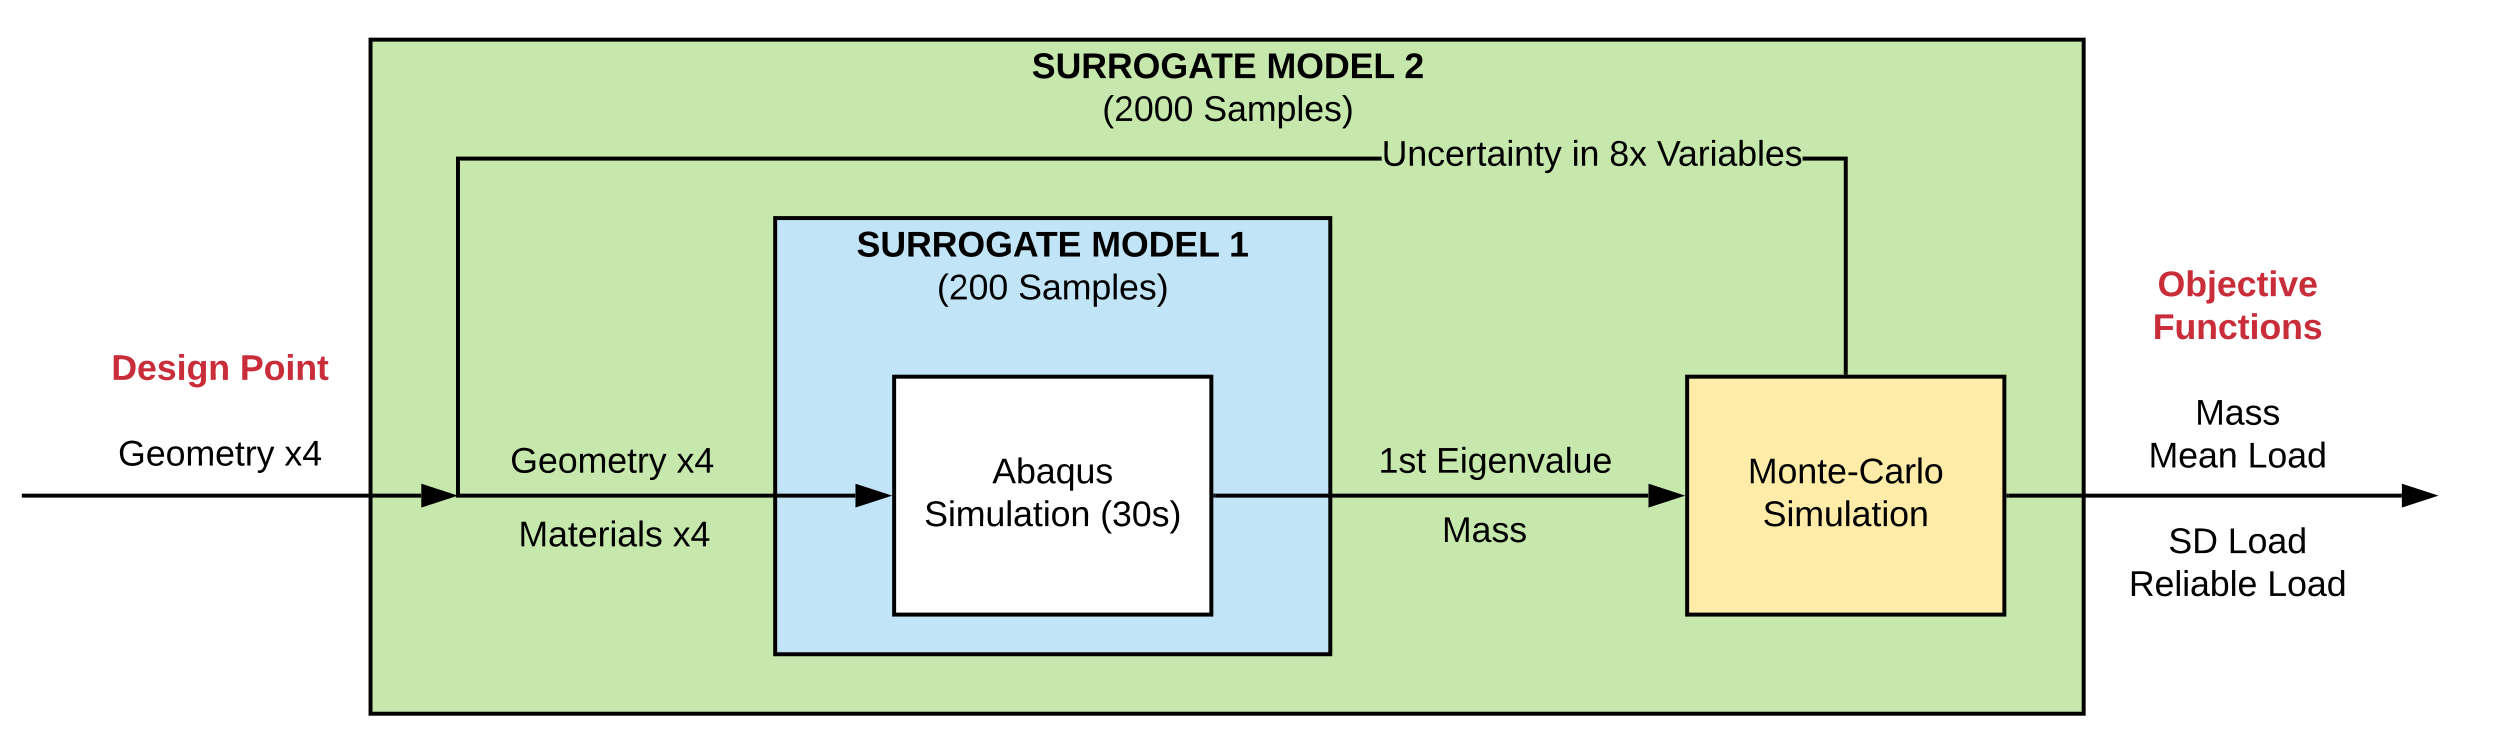 <svg xmlns="http://www.w3.org/2000/svg" xmlns:xlink="http://www.w3.org/1999/xlink" xmlns:lucid="lucid" width="1261" height="380"><g transform="translate(-329 -1600)" lucid:page-tab-id="o_66QRD7KbzC"><path d="M0 1259.2h1870.4v1323.2H0z" fill="#fff"/><path d="M515.9 1620H1380v340H515.9z" stroke="#000" stroke-width="2" fill="#c7e8ac"/><use xlink:href="#a" transform="matrix(1,0,0,1,520.89,1625) translate(328.55 14.4)"/><use xlink:href="#b" transform="matrix(1,0,0,1,520.89,1625) translate(446.95 14.4)"/><use xlink:href="#c" transform="matrix(1,0,0,1,520.89,1625) translate(516.45 14.4)"/><use xlink:href="#d" transform="matrix(1,0,0,1,520.89,1625) translate(364.1 36)"/><use xlink:href="#e" transform="matrix(1,0,0,1,520.89,1625) translate(415.05 36)"/><path d="M720 1710h280v220H720z" stroke="#000" stroke-width="2" fill="#c1e4f7"/><use xlink:href="#a" transform="matrix(1,0,0,1,725,1715) translate(36.05 14.4)"/><use xlink:href="#b" transform="matrix(1,0,0,1,725,1715) translate(154.45 14.4)"/><use xlink:href="#f" transform="matrix(1,0,0,1,725,1715) translate(223.95 14.4)"/><use xlink:href="#g" transform="matrix(1,0,0,1,725,1715) translate(76.6 36)"/><use xlink:href="#e" transform="matrix(1,0,0,1,725,1715) translate(117.55 36)"/><path d="M577.8 1815.27h120v40h-120z" stroke="#000" stroke-opacity="0" stroke-width="2" fill="#fff" fill-opacity="0"/><use xlink:href="#h" transform="matrix(1,0,0,1,582.803,1820.267) translate(3.55 18.15)"/><use xlink:href="#i" transform="matrix(1,0,0,1,582.803,1820.267) translate(87.45 18.15)"/><path d="M780 1790h160v120H780z" stroke="#000" stroke-width="2" fill="#fff"/><use xlink:href="#j" transform="matrix(1,0,0,1,785,1795) translate(44.5 48.775)"/><use xlink:href="#k" transform="matrix(1,0,0,1,785,1795) translate(10.15 70.375)"/><use xlink:href="#l" transform="matrix(1,0,0,1,785,1795) translate(98.95 70.375)"/><path d="M578.9 1852.42h120v40h-120z" stroke="#000" stroke-opacity="0" stroke-width="2" fill="#fff" fill-opacity="0"/><use xlink:href="#m" transform="matrix(1,0,0,1,583.901,1857.423) translate(6.6 18.15)"/><use xlink:href="#i" transform="matrix(1,0,0,1,583.901,1857.423) translate(84.4 18.15)"/><path d="M1003.3 1815.27h160v40h-160z" stroke="#000" stroke-opacity="0" stroke-width="2" fill="#fff" fill-opacity="0"/><use xlink:href="#n" transform="matrix(1,0,0,1,1008.296,1820.267) translate(16.05 18.15)"/><use xlink:href="#o" transform="matrix(1,0,0,1,1008.296,1820.267) translate(45.05 18.15)"/><path d="M942 1850h218.5" stroke="#000" stroke-width="2" fill="none"/><path d="M942.03 1851H941v-2h1.03z"/><path d="M1175.76 1850l-14.26 4.64v-9.28z" stroke="#000" stroke-width="2"/><path d="M997.8 1850.23h160v40h-160z" stroke="#000" stroke-opacity="0" stroke-width="2" fill="#fff" fill-opacity="0"/><use xlink:href="#p" transform="matrix(1,0,0,1,1002.803,1855.226) translate(53.525 18.15)"/><path d="M1180 1790h160v120h-160z" stroke="#000" stroke-width="2" fill="#ffeca9"/><use xlink:href="#q" transform="matrix(1,0,0,1,1185,1795) translate(25.625 48.775)"/><use xlink:href="#r" transform="matrix(1,0,0,1,1185,1795) translate(33.1 70.375)"/><path d="M1025.92 1681H561v168h199.5v2H559v-172h466.92zM1261 1788h-2v-107h-20.78v-2H1261z"/><path d="M1261 1789h-2v-1.03h2zM775.76 1850l-14.26 4.64v-9.28z"/><path d="M779 1850l-18.5 6v-12zm-16.5 3.26l10.03-3.26-10.03-3.26z"/><g><use xlink:href="#s" transform="matrix(1,0,0,1,1025.917,1669.2) translate(0 14.4)"/><use xlink:href="#t" transform="matrix(1,0,0,1,1025.917,1669.2) translate(95.85 14.4)"/><use xlink:href="#u" transform="matrix(1,0,0,1,1025.917,1669.2) translate(114.8 14.4)"/><use xlink:href="#v" transform="matrix(1,0,0,1,1025.917,1669.2) translate(138.8 14.4)"/></g><path d="M1395.7 1724.3H1519v191.4h-123.3z" stroke="#000" stroke-opacity="0" stroke-width="2" fill="#fff" fill-opacity="0"/><g><use xlink:href="#w" transform="matrix(1,0,0,1,1400.704,1729.3) translate(16.55 20.087)"/><use xlink:href="#x" transform="matrix(1,0,0,1,1400.704,1729.3) translate(14.15 41.688)"/><use xlink:href="#y" transform="matrix(1,0,0,1,1400.704,1729.3) translate(57 63.288)"/><use xlink:href="#z" transform="matrix(1,0,0,1,1400.704,1729.3) translate(35.525 84.888)"/><use xlink:href="#A" transform="matrix(1,0,0,1,1400.704,1729.3) translate(12.025 106.488)"/><use xlink:href="#B" transform="matrix(1,0,0,1,1400.704,1729.3) translate(61.975 106.488)"/><use xlink:href="#C" transform="matrix(1,0,0,1,1400.704,1729.3) translate(57 128.088)"/><use xlink:href="#D" transform="matrix(1,0,0,1,1400.704,1729.3) translate(22.025 149.688)"/><use xlink:href="#B" transform="matrix(1,0,0,1,1400.704,1729.3) translate(51.975 149.688)"/><use xlink:href="#E" transform="matrix(1,0,0,1,1400.704,1729.3) translate(2.1 171.287)"/><use xlink:href="#F" transform="matrix(1,0,0,1,1400.704,1729.3) translate(71.9 171.287)"/></g><path d="M1342 1850h198.5" stroke="#000" stroke-width="2" fill="none"/><path d="M1342.03 1851H1341v-2h1.03z"/><path d="M1555.76 1850l-14.26 4.64v-9.28z" stroke="#000" stroke-width="2"/><path d="M380 1770h120v80.23H380z" stroke="#000" stroke-opacity="0" stroke-width="2" fill="#fff" fill-opacity="0"/><g><use xlink:href="#G" transform="matrix(1,0,0,1,385,1775) translate(0.15 16.619)"/><use xlink:href="#H" transform="matrix(1,0,0,1,385,1775) translate(65 16.619)"/><use xlink:href="#I" transform="matrix(1,0,0,1,385,1775) translate(55 38.219)"/><use xlink:href="#J" transform="matrix(1,0,0,1,385,1775) translate(3.55 59.819)"/><use xlink:href="#i" transform="matrix(1,0,0,1,385,1775) translate(87.45 59.819)"/></g><path d="M341 1850h200.5M341.03 1850H340" stroke="#000" stroke-width="2" fill="none"/><path d="M556.76 1850l-14.26 4.64v-9.28z" stroke="#000" stroke-width="2"/><defs><path d="M169-182c-1-43-94-46-97-3 18 66 151 10 154 114 3 95-165 93-204 36-6-8-10-19-12-30l50-8c3 46 112 56 116 5-17-69-150-10-154-114-4-87 153-88 188-35 5 8 8 18 10 28" id="K"/><path d="M238-95c0 69-44 99-111 99C63 4 22-25 22-93v-155h51v151c-1 38 19 59 55 60 90 1 49-130 58-211h52v153" id="L"/><path d="M240-174c0 40-23 61-54 70L253 0h-59l-57-94H76V0H24v-248c93 4 217-23 216 74zM76-134c48-2 112 12 112-38 0-48-66-32-112-35v73" id="M"/><path d="M140-251c80 0 125 45 125 126S219 4 139 4C58 4 15-44 15-125s44-126 125-126zm-1 214c52 0 73-35 73-88 0-50-21-86-72-86-52 0-73 35-73 86s22 88 72 88" id="N"/><path d="M67-125c0 54 23 88 75 88 28 0 53-7 68-21v-34h-60v-39h108v91C232-14 192 4 140 4 58 4 20-42 15-125 8-236 126-280 215-234c19 10 29 26 37 47l-47 15c-11-23-29-39-63-39-53 1-75 33-75 86" id="O"/><path d="M199 0l-22-63H83L61 0H9l90-248h61L250 0h-51zm-33-102l-36-108c-10 38-24 72-36 108h72" id="P"/><path d="M136-208V0H84v-208H4v-40h212v40h-80" id="Q"/><path d="M24 0v-248h195v40H76v63h132v40H76v65h150V0H24" id="R"/><g id="a"><use transform="matrix(0.05,0,0,0.05,0,0)" xlink:href="#K"/><use transform="matrix(0.05,0,0,0.05,12,0)" xlink:href="#L"/><use transform="matrix(0.05,0,0,0.05,24.95,0)" xlink:href="#M"/><use transform="matrix(0.05,0,0,0.05,37.9,0)" xlink:href="#M"/><use transform="matrix(0.05,0,0,0.05,50.85,0)" xlink:href="#N"/><use transform="matrix(0.05,0,0,0.05,64.85,0)" xlink:href="#O"/><use transform="matrix(0.05,0,0,0.05,78.85,0)" xlink:href="#P"/><use transform="matrix(0.05,0,0,0.05,90.45,0)" xlink:href="#Q"/><use transform="matrix(0.05,0,0,0.05,101.4,0)" xlink:href="#R"/></g><path d="M230 0l2-204L168 0h-37L68-204 70 0H24v-248h70l56 185 57-185h69V0h-46" id="S"/><path d="M24-248c120-7 223 5 221 122C244-46 201 0 124 0H24v-248zM76-40c74 7 117-18 117-86 0-67-45-88-117-82v168" id="T"/><path d="M24 0v-248h52v208h133V0H24" id="U"/><g id="b"><use transform="matrix(0.05,0,0,0.05,0,0)" xlink:href="#S"/><use transform="matrix(0.05,0,0,0.05,14.95,0)" xlink:href="#N"/><use transform="matrix(0.05,0,0,0.05,28.95,0)" xlink:href="#T"/><use transform="matrix(0.05,0,0,0.05,41.9,0)" xlink:href="#R"/><use transform="matrix(0.05,0,0,0.05,53.9,0)" xlink:href="#U"/></g><path d="M182-182c0 78-84 86-111 141h115V0H12c-6-101 99-100 120-180 1-22-12-31-33-32-23 0-32 14-35 34l-49-3c5-45 32-70 84-70 51 0 83 22 83 69" id="V"/><use transform="matrix(0.05,0,0,0.05,0,0)" xlink:href="#V" id="c"/><path d="M87 75C49 33 22-17 22-94c0-76 28-126 65-167h31c-38 41-64 92-64 168S80 34 118 75H87" id="W"/><path d="M101-251c82-7 93 87 43 132L82-64C71-53 59-42 53-27h129V0H18c2-99 128-94 128-182 0-28-16-43-45-43s-46 15-49 41l-32-3c6-41 34-60 81-64" id="X"/><path d="M101-251c68 0 85 55 85 127S166 4 100 4C33 4 14-52 14-124c0-73 17-127 87-127zm-1 229c47 0 54-49 54-102s-4-102-53-102c-51 0-55 48-55 102 0 53 5 102 54 102" id="Y"/><g id="d"><use transform="matrix(0.05,0,0,0.05,0,0)" xlink:href="#W"/><use transform="matrix(0.05,0,0,0.05,5.95,0)" xlink:href="#X"/><use transform="matrix(0.05,0,0,0.05,15.95,0)" xlink:href="#Y"/><use transform="matrix(0.05,0,0,0.05,25.95,0)" xlink:href="#Y"/><use transform="matrix(0.05,0,0,0.05,35.95,0)" xlink:href="#Y"/></g><path d="M185-189c-5-48-123-54-124 2 14 75 158 14 163 119 3 78-121 87-175 55-17-10-28-26-33-46l33-7c5 56 141 63 141-1 0-78-155-14-162-118-5-82 145-84 179-34 5 7 8 16 11 25" id="Z"/><path d="M141-36C126-15 110 5 73 4 37 3 15-17 15-53c-1-64 63-63 125-63 3-35-9-54-41-54-24 1-41 7-42 31l-33-3c5-37 33-52 76-52 45 0 72 20 72 64v82c-1 20 7 32 28 27v20c-31 9-61-2-59-35zM48-53c0 20 12 33 32 33 41-3 63-29 60-74-43 2-92-5-92 41" id="aa"/><path d="M210-169c-67 3-38 105-44 169h-31v-121c0-29-5-50-35-48C34-165 62-65 56 0H25l-1-190h30c1 10-1 24 2 32 10-44 99-50 107 0 11-21 27-35 58-36 85-2 47 119 55 194h-31v-121c0-29-5-49-35-48" id="ab"/><path d="M115-194c55 1 70 41 70 98S169 2 115 4C84 4 66-9 55-30l1 105H24l-1-265h31l2 30c10-21 28-34 59-34zm-8 174c40 0 45-34 45-75s-6-73-45-74c-42 0-51 32-51 76 0 43 10 73 51 73" id="ac"/><path d="M24 0v-261h32V0H24" id="ad"/><path d="M100-194c63 0 86 42 84 106H49c0 40 14 67 53 68 26 1 43-12 49-29l28 8c-11 28-37 45-77 45C44 4 14-33 15-96c1-61 26-98 85-98zm52 81c6-60-76-77-97-28-3 7-6 17-6 28h103" id="ae"/><path d="M135-143c-3-34-86-38-87 0 15 53 115 12 119 90S17 21 10-45l28-5c4 36 97 45 98 0-10-56-113-15-118-90-4-57 82-63 122-42 12 7 21 19 24 35" id="af"/><path d="M33-261c38 41 65 92 65 168S71 34 33 75H2C39 34 66-17 66-93S39-220 2-261h31" id="ag"/><g id="e"><use transform="matrix(0.05,0,0,0.05,0,0)" xlink:href="#Z"/><use transform="matrix(0.05,0,0,0.05,12,0)" xlink:href="#aa"/><use transform="matrix(0.05,0,0,0.05,22,0)" xlink:href="#ab"/><use transform="matrix(0.05,0,0,0.05,36.95,0)" xlink:href="#ac"/><use transform="matrix(0.05,0,0,0.05,46.95,0)" xlink:href="#ad"/><use transform="matrix(0.05,0,0,0.05,50.9,0)" xlink:href="#ae"/><use transform="matrix(0.05,0,0,0.05,60.9,0)" xlink:href="#af"/><use transform="matrix(0.05,0,0,0.05,69.9,0)" xlink:href="#ag"/></g><path d="M23 0v-37h61v-169l-59 37v-38l62-41h46v211h57V0H23" id="ah"/><use transform="matrix(0.05,0,0,0.05,0,0)" xlink:href="#ah" id="f"/><g id="g"><use transform="matrix(0.05,0,0,0.05,0,0)" xlink:href="#W"/><use transform="matrix(0.05,0,0,0.05,5.95,0)" xlink:href="#X"/><use transform="matrix(0.05,0,0,0.05,15.95,0)" xlink:href="#Y"/><use transform="matrix(0.05,0,0,0.05,25.95,0)" xlink:href="#Y"/></g><path d="M143 4C61 4 22-44 18-125c-5-107 100-154 193-111 17 8 29 25 37 43l-32 9c-13-25-37-40-76-40-61 0-88 39-88 99 0 61 29 100 91 101 35 0 62-11 79-27v-45h-74v-28h105v86C228-13 192 4 143 4" id="ai"/><path d="M100-194c62-1 85 37 85 99 1 63-27 99-86 99S16-35 15-95c0-66 28-99 85-99zM99-20c44 1 53-31 53-75 0-43-8-75-51-75s-53 32-53 75 10 74 51 75" id="aj"/><path d="M59-47c-2 24 18 29 38 22v24C64 9 27 4 27-40v-127H5v-23h24l9-43h21v43h35v23H59v120" id="ak"/><path d="M114-163C36-179 61-72 57 0H25l-1-190h30c1 12-1 29 2 39 6-27 23-49 58-41v29" id="al"/><path d="M179-190L93 31C79 59 56 82 12 73V49c39 6 53-20 64-50L1-190h34L92-34l54-156h33" id="am"/><g id="h"><use transform="matrix(0.05,0,0,0.05,0,0)" xlink:href="#ai"/><use transform="matrix(0.05,0,0,0.05,14,0)" xlink:href="#ae"/><use transform="matrix(0.05,0,0,0.05,24,0)" xlink:href="#aj"/><use transform="matrix(0.05,0,0,0.05,34,0)" xlink:href="#ab"/><use transform="matrix(0.05,0,0,0.05,48.95,0)" xlink:href="#ae"/><use transform="matrix(0.05,0,0,0.05,58.95,0)" xlink:href="#ak"/><use transform="matrix(0.05,0,0,0.05,63.95,0)" xlink:href="#al"/><use transform="matrix(0.05,0,0,0.05,69.9,0)" xlink:href="#am"/></g><path d="M141 0L90-78 38 0H4l68-98-65-92h35l48 74 47-74h35l-64 92 68 98h-35" id="an"/><path d="M155-56V0h-30v-56H8v-25l114-167h33v167h35v25h-35zm-30-156c-27 46-58 90-88 131h88v-131" id="ao"/><g id="i"><use transform="matrix(0.05,0,0,0.05,0,0)" xlink:href="#an"/><use transform="matrix(0.05,0,0,0.05,9,0)" xlink:href="#ao"/></g><path d="M205 0l-28-72H64L36 0H1l101-248h38L239 0h-34zm-38-99l-47-123c-12 45-31 82-46 123h93" id="ap"/><path d="M115-194c53 0 69 39 70 98 0 66-23 100-70 100C84 3 66-7 56-30L54 0H23l1-261h32v101c10-23 28-34 59-34zm-8 174c40 0 45-34 45-75 0-40-5-75-45-74-42 0-51 32-51 76 0 43 10 73 51 73" id="aq"/><path d="M145-31C134-9 116 4 85 4 32 4 16-35 15-94c0-59 17-99 70-100 32-1 48 14 60 33 0-11-1-24 2-32h30l-1 268h-32zM93-21c41 0 51-33 51-76s-8-73-50-73c-40 0-46 35-46 75s5 74 45 74" id="ar"/><path d="M84 4C-5 8 30-112 23-190h32v120c0 31 7 50 39 49 72-2 45-101 50-169h31l1 190h-30c-1-10 1-25-2-33-11 22-28 36-60 37" id="as"/><g id="j"><use transform="matrix(0.05,0,0,0.05,0,0)" xlink:href="#ap"/><use transform="matrix(0.05,0,0,0.05,12,0)" xlink:href="#aq"/><use transform="matrix(0.05,0,0,0.05,22,0)" xlink:href="#aa"/><use transform="matrix(0.05,0,0,0.05,32,0)" xlink:href="#ar"/><use transform="matrix(0.05,0,0,0.05,42,0)" xlink:href="#as"/><use transform="matrix(0.05,0,0,0.05,52,0)" xlink:href="#af"/></g><path d="M24-231v-30h32v30H24zM24 0v-190h32V0H24" id="at"/><path d="M117-194c89-4 53 116 60 194h-32v-121c0-31-8-49-39-48C34-167 62-67 57 0H25l-1-190h30c1 10-1 24 2 32 11-22 29-35 61-36" id="au"/><g id="k"><use transform="matrix(0.05,0,0,0.05,0,0)" xlink:href="#Z"/><use transform="matrix(0.05,0,0,0.05,12,0)" xlink:href="#at"/><use transform="matrix(0.05,0,0,0.05,15.95,0)" xlink:href="#ab"/><use transform="matrix(0.05,0,0,0.05,30.9,0)" xlink:href="#as"/><use transform="matrix(0.05,0,0,0.05,40.9,0)" xlink:href="#ad"/><use transform="matrix(0.05,0,0,0.05,44.85,0)" xlink:href="#aa"/><use transform="matrix(0.05,0,0,0.05,54.85,0)" xlink:href="#ak"/><use transform="matrix(0.05,0,0,0.05,59.85,0)" xlink:href="#at"/><use transform="matrix(0.05,0,0,0.05,63.8,0)" xlink:href="#aj"/><use transform="matrix(0.05,0,0,0.05,73.8,0)" xlink:href="#au"/></g><path d="M126-127c33 6 58 20 58 59 0 88-139 92-164 29-3-8-5-16-6-25l32-3c6 27 21 44 54 44 32 0 52-15 52-46 0-38-36-46-79-43v-28c39 1 72-4 72-42 0-27-17-43-46-43-28 0-47 15-49 41l-32-3c6-42 35-63 81-64 48-1 79 21 79 65 0 36-21 52-52 59" id="av"/><g id="l"><use transform="matrix(0.05,0,0,0.05,0,0)" xlink:href="#W"/><use transform="matrix(0.05,0,0,0.05,5.95,0)" xlink:href="#av"/><use transform="matrix(0.05,0,0,0.05,15.95,0)" xlink:href="#Y"/><use transform="matrix(0.05,0,0,0.05,25.95,0)" xlink:href="#af"/><use transform="matrix(0.05,0,0,0.05,34.95,0)" xlink:href="#ag"/></g><path d="M240 0l2-218c-23 76-54 145-80 218h-23L58-218 59 0H30v-248h44l77 211c21-75 51-140 76-211h43V0h-30" id="aw"/><g id="m"><use transform="matrix(0.05,0,0,0.05,0,0)" xlink:href="#aw"/><use transform="matrix(0.05,0,0,0.05,14.95,0)" xlink:href="#aa"/><use transform="matrix(0.05,0,0,0.05,24.95,0)" xlink:href="#ak"/><use transform="matrix(0.05,0,0,0.05,29.95,0)" xlink:href="#ae"/><use transform="matrix(0.05,0,0,0.05,39.95,0)" xlink:href="#al"/><use transform="matrix(0.05,0,0,0.05,45.9,0)" xlink:href="#at"/><use transform="matrix(0.05,0,0,0.05,49.85,0)" xlink:href="#aa"/><use transform="matrix(0.05,0,0,0.05,59.85,0)" xlink:href="#ad"/><use transform="matrix(0.05,0,0,0.05,63.8,0)" xlink:href="#af"/></g><path d="M27 0v-27h64v-190l-56 39v-29l58-41h29v221h61V0H27" id="ax"/><g id="n"><use transform="matrix(0.05,0,0,0.05,0,0)" xlink:href="#ax"/><use transform="matrix(0.05,0,0,0.05,10,0)" xlink:href="#af"/><use transform="matrix(0.05,0,0,0.05,19,0)" xlink:href="#ak"/></g><path d="M30 0v-248h187v28H63v79h144v27H63v87h162V0H30" id="ay"/><path d="M177-190C167-65 218 103 67 71c-23-6-38-20-44-43l32-5c15 47 100 32 89-28v-30C133-14 115 1 83 1 29 1 15-40 15-95c0-56 16-97 71-98 29-1 48 16 59 35 1-10 0-23 2-32h30zM94-22c36 0 50-32 50-73 0-42-14-75-50-75-39 0-46 34-46 75s6 73 46 73" id="az"/><path d="M108 0H70L1-190h34L89-25l56-165h34" id="aA"/><g id="o"><use transform="matrix(0.05,0,0,0.05,0,0)" xlink:href="#ay"/><use transform="matrix(0.05,0,0,0.05,12,0)" xlink:href="#at"/><use transform="matrix(0.05,0,0,0.05,15.95,0)" xlink:href="#az"/><use transform="matrix(0.05,0,0,0.05,25.95,0)" xlink:href="#ae"/><use transform="matrix(0.05,0,0,0.05,35.95,0)" xlink:href="#au"/><use transform="matrix(0.05,0,0,0.05,45.95,0)" xlink:href="#aA"/><use transform="matrix(0.05,0,0,0.05,54.95,0)" xlink:href="#aa"/><use transform="matrix(0.05,0,0,0.05,64.95,0)" xlink:href="#ad"/><use transform="matrix(0.05,0,0,0.05,68.9,0)" xlink:href="#as"/><use transform="matrix(0.05,0,0,0.05,78.9,0)" xlink:href="#ae"/></g><g id="p"><use transform="matrix(0.05,0,0,0.05,0,0)" xlink:href="#aw"/><use transform="matrix(0.05,0,0,0.05,14.95,0)" xlink:href="#aa"/><use transform="matrix(0.05,0,0,0.05,24.95,0)" xlink:href="#af"/><use transform="matrix(0.05,0,0,0.05,33.95,0)" xlink:href="#af"/></g><path d="M16-82v-28h88v28H16" id="aB"/><path d="M212-179c-10-28-35-45-73-45-59 0-87 40-87 99 0 60 29 101 89 101 43 0 62-24 78-52l27 14C228-24 195 4 139 4 59 4 22-46 18-125c-6-104 99-153 187-111 19 9 31 26 39 46" id="aC"/><g id="q"><use transform="matrix(0.05,0,0,0.05,0,0)" xlink:href="#aw"/><use transform="matrix(0.05,0,0,0.05,14.95,0)" xlink:href="#aj"/><use transform="matrix(0.05,0,0,0.05,24.95,0)" xlink:href="#au"/><use transform="matrix(0.05,0,0,0.05,34.95,0)" xlink:href="#ak"/><use transform="matrix(0.05,0,0,0.05,39.95,0)" xlink:href="#ae"/><use transform="matrix(0.05,0,0,0.05,49.95,0)" xlink:href="#aB"/><use transform="matrix(0.05,0,0,0.05,55.9,0)" xlink:href="#aC"/><use transform="matrix(0.05,0,0,0.05,68.85,0)" xlink:href="#aa"/><use transform="matrix(0.05,0,0,0.05,78.85,0)" xlink:href="#al"/><use transform="matrix(0.05,0,0,0.05,84.8,0)" xlink:href="#ad"/><use transform="matrix(0.05,0,0,0.05,88.75,0)" xlink:href="#aj"/></g><g id="r"><use transform="matrix(0.05,0,0,0.05,0,0)" xlink:href="#Z"/><use transform="matrix(0.05,0,0,0.05,12,0)" xlink:href="#at"/><use transform="matrix(0.05,0,0,0.05,15.95,0)" xlink:href="#ab"/><use transform="matrix(0.05,0,0,0.05,30.9,0)" xlink:href="#as"/><use transform="matrix(0.05,0,0,0.05,40.9,0)" xlink:href="#ad"/><use transform="matrix(0.05,0,0,0.05,44.85,0)" xlink:href="#aa"/><use transform="matrix(0.05,0,0,0.05,54.85,0)" xlink:href="#ak"/><use transform="matrix(0.05,0,0,0.05,59.85,0)" xlink:href="#at"/><use transform="matrix(0.05,0,0,0.05,63.8,0)" xlink:href="#aj"/><use transform="matrix(0.05,0,0,0.05,73.8,0)" xlink:href="#au"/></g><path d="M232-93c-1 65-40 97-104 97C67 4 28-28 28-90v-158h33c8 89-33 224 67 224 102 0 64-133 71-224h33v155" id="aD"/><path d="M96-169c-40 0-48 33-48 73s9 75 48 75c24 0 41-14 43-38l32 2c-6 37-31 61-74 61-59 0-76-41-82-99-10-93 101-131 147-64 4 7 5 14 7 22l-32 3c-4-21-16-35-41-35" id="aE"/><g id="s"><use transform="matrix(0.05,0,0,0.05,0,0)" xlink:href="#aD"/><use transform="matrix(0.05,0,0,0.05,12.95,0)" xlink:href="#au"/><use transform="matrix(0.05,0,0,0.05,22.95,0)" xlink:href="#aE"/><use transform="matrix(0.05,0,0,0.05,31.95,0)" xlink:href="#ae"/><use transform="matrix(0.05,0,0,0.05,41.95,0)" xlink:href="#al"/><use transform="matrix(0.05,0,0,0.05,47.9,0)" xlink:href="#ak"/><use transform="matrix(0.05,0,0,0.05,52.9,0)" xlink:href="#aa"/><use transform="matrix(0.05,0,0,0.05,62.9,0)" xlink:href="#at"/><use transform="matrix(0.05,0,0,0.05,66.85,0)" xlink:href="#au"/><use transform="matrix(0.05,0,0,0.05,76.85,0)" xlink:href="#ak"/><use transform="matrix(0.05,0,0,0.05,81.85,0)" xlink:href="#am"/></g><g id="t"><use transform="matrix(0.05,0,0,0.05,0,0)" xlink:href="#at"/><use transform="matrix(0.05,0,0,0.05,3.95,0)" xlink:href="#au"/></g><path d="M134-131c28 9 52 24 51 62-1 50-34 73-85 73S17-19 16-69c0-36 21-54 49-61-75-25-45-126 34-121 46 3 78 18 79 63 0 33-17 51-44 57zm-34-11c31 1 46-15 46-44 0-28-17-43-47-42-29 0-46 13-45 42 1 28 16 44 46 44zm1 122c35 0 51-18 51-52 0-30-18-46-53-46-33 0-51 17-51 47 0 34 19 51 53 51" id="aF"/><g id="u"><use transform="matrix(0.05,0,0,0.05,0,0)" xlink:href="#aF"/><use transform="matrix(0.05,0,0,0.05,10,0)" xlink:href="#an"/></g><path d="M137 0h-34L2-248h35l83 218 83-218h36" id="aG"/><g id="v"><use transform="matrix(0.05,0,0,0.05,0,0)" xlink:href="#aG"/><use transform="matrix(0.05,0,0,0.05,10.65,0)" xlink:href="#aa"/><use transform="matrix(0.05,0,0,0.05,20.65,0)" xlink:href="#al"/><use transform="matrix(0.05,0,0,0.05,26.6,0)" xlink:href="#at"/><use transform="matrix(0.05,0,0,0.05,30.55,0)" xlink:href="#aa"/><use transform="matrix(0.05,0,0,0.05,40.55,0)" xlink:href="#aq"/><use transform="matrix(0.05,0,0,0.05,50.55,0)" xlink:href="#ad"/><use transform="matrix(0.05,0,0,0.05,54.5,0)" xlink:href="#ae"/><use transform="matrix(0.05,0,0,0.05,64.5,0)" xlink:href="#af"/></g><path fill="#c92d39" d="M140-251c80 0 125 45 125 126S219 4 139 4C58 4 15-44 15-125s44-126 125-126zm-1 214c52 0 73-35 73-88 0-50-21-86-72-86-52 0-73 35-73 86s22 88 72 88" id="aH"/><path fill="#c92d39" d="M135-194c52 0 70 43 70 98 0 56-19 99-73 100-30 1-46-15-58-35L72 0H24l1-261h50v104c11-23 29-37 60-37zM114-30c31 0 40-27 40-66 0-37-7-63-39-63s-41 28-41 65c0 36 8 64 40 64" id="aI"/><path fill="#c92d39" d="M25-224v-37h50v37H25zM75 22c2 45-34 59-81 51V38c22 5 31-5 31-27v-201h50V22" id="aJ"/><path fill="#c92d39" d="M185-48c-13 30-37 53-82 52C43 2 14-33 14-96s30-98 90-98c62 0 83 45 84 108H66c0 31 8 55 39 56 18 0 30-7 34-22zm-45-69c5-46-57-63-70-21-2 6-4 13-4 21h74" id="aK"/><path fill="#c92d39" d="M190-63c-7 42-38 67-86 67-59 0-84-38-90-98-12-110 154-137 174-36l-49 2c-2-19-15-32-35-32-30 0-35 28-38 64-6 74 65 87 74 30" id="aL"/><path fill="#c92d39" d="M115-3C79 11 28 4 28-45v-112H4v-33h27l15-45h31v45h36v33H77v99c-1 23 16 31 38 25v30" id="aM"/><path fill="#c92d39" d="M25-224v-37h50v37H25zM25 0v-190h50V0H25" id="aN"/><path fill="#c92d39" d="M128 0H69L1-190h53L99-40l48-150h52" id="aO"/><g id="w"><use transform="matrix(0.05,0,0,0.05,0,0)" xlink:href="#aH"/><use transform="matrix(0.05,0,0,0.05,14,0)" xlink:href="#aI"/><use transform="matrix(0.05,0,0,0.05,24.95,0)" xlink:href="#aJ"/><use transform="matrix(0.05,0,0,0.05,29.95,0)" xlink:href="#aK"/><use transform="matrix(0.05,0,0,0.05,39.95,0)" xlink:href="#aL"/><use transform="matrix(0.05,0,0,0.05,49.95,0)" xlink:href="#aM"/><use transform="matrix(0.05,0,0,0.05,55.9,0)" xlink:href="#aN"/><use transform="matrix(0.05,0,0,0.05,60.9,0)" xlink:href="#aO"/><use transform="matrix(0.05,0,0,0.05,70.9,0)" xlink:href="#aK"/></g><path fill="#c92d39" d="M76-208v77h127v40H76V0H24v-248h183v40H76" id="aP"/><path fill="#c92d39" d="M85 4C-2 5 27-109 22-190h50c7 57-23 150 33 157 60-5 35-97 40-157h50l1 190h-47c-2-12 1-28-3-38-12 25-28 42-61 42" id="aQ"/><path fill="#c92d39" d="M135-194c87-1 58 113 63 194h-50c-7-57 23-157-34-157-59 0-34 97-39 157H25l-1-190h47c2 12-1 28 3 38 12-26 28-41 61-42" id="aR"/><path fill="#c92d39" d="M110-194c64 0 96 36 96 99 0 64-35 99-97 99-61 0-95-36-95-99 0-62 34-99 96-99zm-1 164c35 0 45-28 45-65 0-40-10-65-43-65-34 0-45 26-45 65 0 36 10 65 43 65" id="aS"/><path fill="#c92d39" d="M137-138c1-29-70-34-71-4 15 46 118 7 119 86 1 83-164 76-172 9l43-7c4 19 20 25 44 25 33 8 57-30 24-41C81-84 22-81 20-136c-2-80 154-74 161-7" id="aT"/><g id="x"><use transform="matrix(0.05,0,0,0.05,0,0)" xlink:href="#aP"/><use transform="matrix(0.05,0,0,0.05,10.95,0)" xlink:href="#aQ"/><use transform="matrix(0.05,0,0,0.05,21.9,0)" xlink:href="#aR"/><use transform="matrix(0.05,0,0,0.05,32.85,0)" xlink:href="#aL"/><use transform="matrix(0.05,0,0,0.05,42.85,0)" xlink:href="#aM"/><use transform="matrix(0.05,0,0,0.05,48.8,0)" xlink:href="#aN"/><use transform="matrix(0.05,0,0,0.05,53.8,0)" xlink:href="#aS"/><use transform="matrix(0.05,0,0,0.05,64.75,0)" xlink:href="#aR"/><use transform="matrix(0.05,0,0,0.05,75.7,0)" xlink:href="#aT"/></g><g id="z"><use transform="matrix(0.05,0,0,0.05,0,0)" xlink:href="#aw"/><use transform="matrix(0.05,0,0,0.05,14.95,0)" xlink:href="#aa"/><use transform="matrix(0.05,0,0,0.05,24.95,0)" xlink:href="#af"/><use transform="matrix(0.05,0,0,0.05,33.95,0)" xlink:href="#af"/></g><g id="A"><use transform="matrix(0.05,0,0,0.05,0,0)" xlink:href="#aw"/><use transform="matrix(0.05,0,0,0.05,14.95,0)" xlink:href="#ae"/><use transform="matrix(0.05,0,0,0.05,24.95,0)" xlink:href="#aa"/><use transform="matrix(0.05,0,0,0.05,34.95,0)" xlink:href="#au"/></g><path d="M30 0v-248h33v221h125V0H30" id="aU"/><path d="M85-194c31 0 48 13 60 33l-1-100h32l1 261h-30c-2-10 0-23-3-31C134-8 116 4 85 4 32 4 16-35 15-94c0-66 23-100 70-100zm9 24c-40 0-46 34-46 75 0 40 6 74 45 74 42 0 51-32 51-76 0-42-9-74-50-73" id="aV"/><g id="B"><use transform="matrix(0.05,0,0,0.05,0,0)" xlink:href="#aU"/><use transform="matrix(0.05,0,0,0.05,10,0)" xlink:href="#aj"/><use transform="matrix(0.05,0,0,0.05,20,0)" xlink:href="#aa"/><use transform="matrix(0.05,0,0,0.05,30,0)" xlink:href="#aV"/></g><path d="M30-248c118-7 216 8 213 122C240-48 200 0 122 0H30v-248zM63-27c89 8 146-16 146-99s-60-101-146-95v194" id="aW"/><g id="D"><use transform="matrix(0.05,0,0,0.05,0,0)" xlink:href="#Z"/><use transform="matrix(0.05,0,0,0.05,12,0)" xlink:href="#aW"/></g><path d="M233-177c-1 41-23 64-60 70L243 0h-38l-65-103H63V0H30v-248c88 3 205-21 203 71zM63-129c60-2 137 13 137-47 0-61-80-42-137-45v92" id="aX"/><g id="E"><use transform="matrix(0.05,0,0,0.05,0,0)" xlink:href="#aX"/><use transform="matrix(0.05,0,0,0.05,12.95,0)" xlink:href="#ae"/><use transform="matrix(0.05,0,0,0.05,22.95,0)" xlink:href="#ad"/><use transform="matrix(0.05,0,0,0.05,26.9,0)" xlink:href="#at"/><use transform="matrix(0.05,0,0,0.05,30.85,0)" xlink:href="#aa"/><use transform="matrix(0.05,0,0,0.05,40.85,0)" xlink:href="#aq"/><use transform="matrix(0.05,0,0,0.05,50.85,0)" xlink:href="#ad"/><use transform="matrix(0.05,0,0,0.05,54.8,0)" xlink:href="#ae"/></g><g id="F"><use transform="matrix(0.05,0,0,0.05,0,0)" xlink:href="#aU"/><use transform="matrix(0.05,0,0,0.05,10,0)" xlink:href="#aj"/><use transform="matrix(0.05,0,0,0.05,20,0)" xlink:href="#aa"/><use transform="matrix(0.05,0,0,0.05,30,0)" xlink:href="#aV"/></g><path fill="#c92d39" d="M24-248c120-7 223 5 221 122C244-46 201 0 124 0H24v-248zM76-40c74 7 117-18 117-86 0-67-45-88-117-82v168" id="aY"/><path fill="#c92d39" d="M195-6C206 82 75 100 31 46c-4-6-6-13-8-21l49-6c3 16 16 24 34 25 40 0 42-37 40-79-11 22-30 35-61 35-53 0-70-43-70-97 0-56 18-96 73-97 30 0 46 14 59 34l2-30h47zm-90-29c32 0 41-27 41-63 0-35-9-62-40-62-32 0-39 29-40 63 0 36 9 62 39 62" id="aZ"/><g id="G"><use transform="matrix(0.05,0,0,0.05,0,0)" xlink:href="#aY"/><use transform="matrix(0.05,0,0,0.05,12.95,0)" xlink:href="#aK"/><use transform="matrix(0.05,0,0,0.05,22.95,0)" xlink:href="#aT"/><use transform="matrix(0.05,0,0,0.05,32.95,0)" xlink:href="#aN"/><use transform="matrix(0.05,0,0,0.05,37.95,0)" xlink:href="#aZ"/><use transform="matrix(0.05,0,0,0.05,48.9,0)" xlink:href="#aR"/></g><path fill="#c92d39" d="M24-248c93 1 206-16 204 79-1 75-69 88-152 82V0H24v-248zm52 121c47 0 100 7 100-41 0-47-54-39-100-39v80" id="ba"/><g id="H"><use transform="matrix(0.05,0,0,0.05,0,0)" xlink:href="#ba"/><use transform="matrix(0.05,0,0,0.05,12,0)" xlink:href="#aS"/><use transform="matrix(0.05,0,0,0.05,22.95,0)" xlink:href="#aN"/><use transform="matrix(0.05,0,0,0.05,27.95,0)" xlink:href="#aR"/><use transform="matrix(0.05,0,0,0.05,38.9,0)" xlink:href="#aM"/></g><g id="J"><use transform="matrix(0.05,0,0,0.05,0,0)" xlink:href="#ai"/><use transform="matrix(0.05,0,0,0.05,14,0)" xlink:href="#ae"/><use transform="matrix(0.05,0,0,0.05,24,0)" xlink:href="#aj"/><use transform="matrix(0.05,0,0,0.05,34,0)" xlink:href="#ab"/><use transform="matrix(0.05,0,0,0.05,48.95,0)" xlink:href="#ae"/><use transform="matrix(0.05,0,0,0.05,58.95,0)" xlink:href="#ak"/><use transform="matrix(0.05,0,0,0.05,63.95,0)" xlink:href="#al"/><use transform="matrix(0.05,0,0,0.05,69.9,0)" xlink:href="#am"/></g></defs></g></svg>